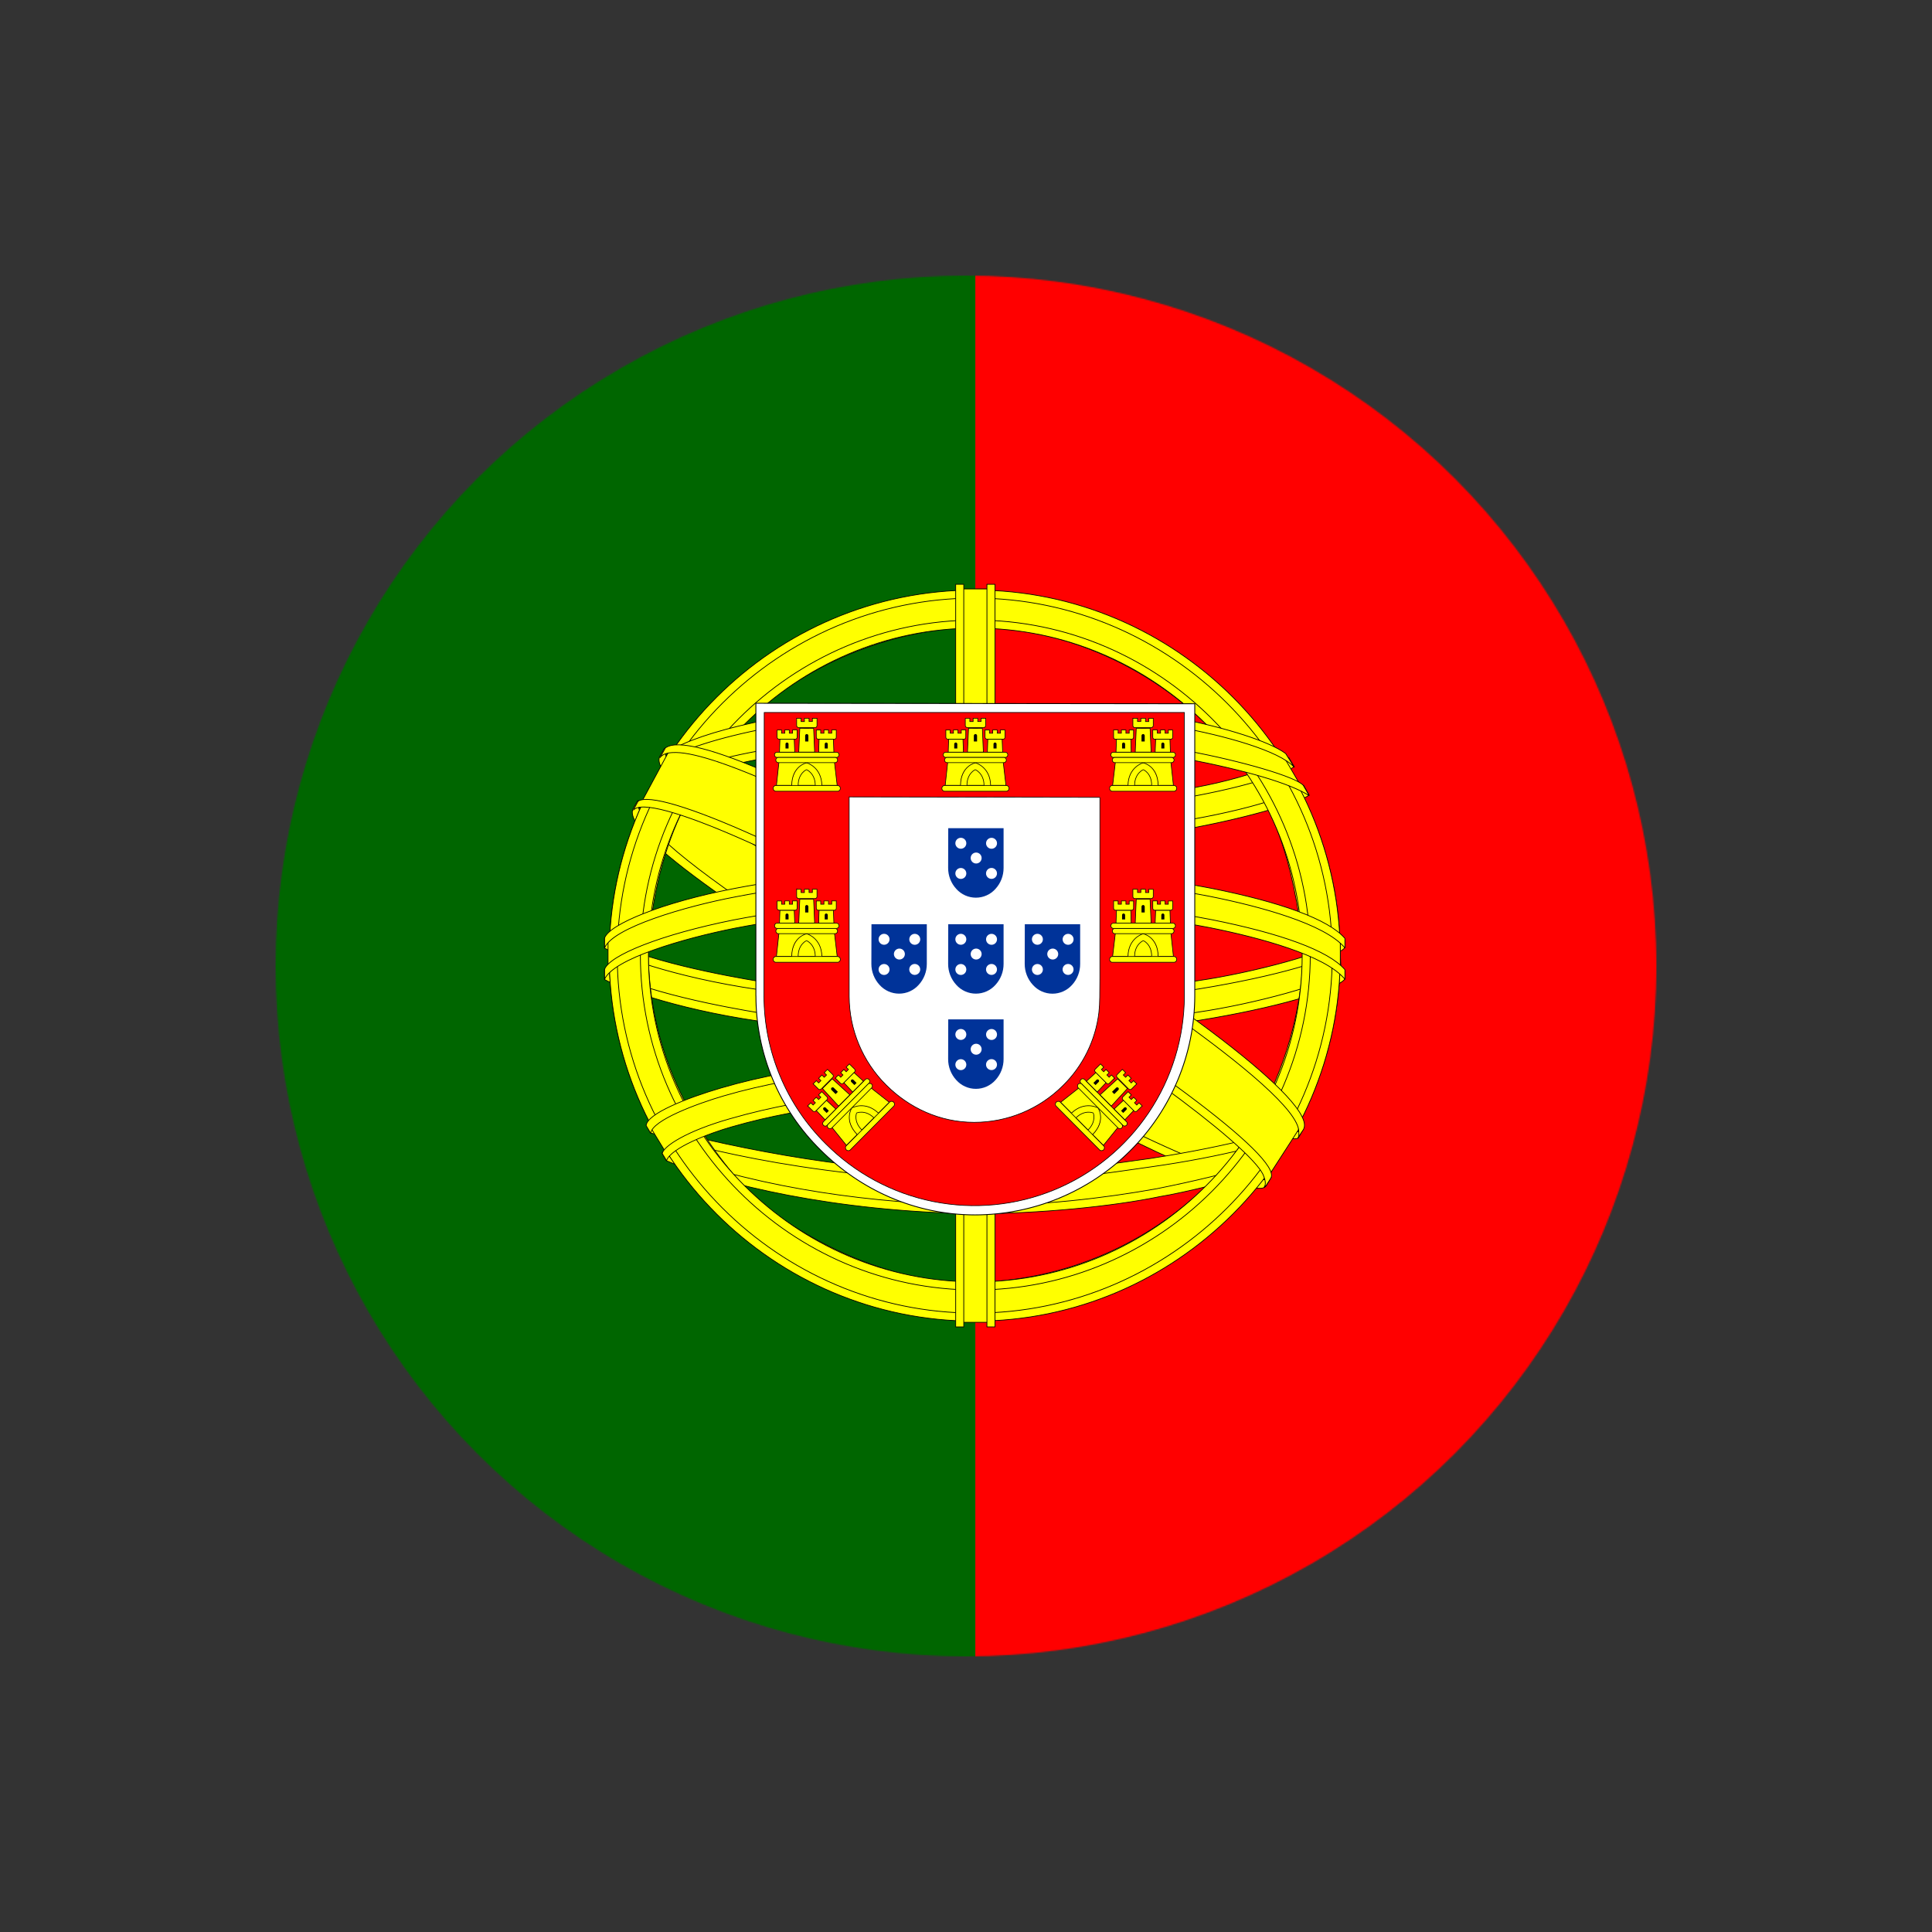 <svg width="1500" height="1500" viewBox="0 0 1500 1500" fill="none" xmlns="http://www.w3.org/2000/svg">
<rect x="0" y="0" width="1500" height="1500" fill="#333333" stroke="none"/>
<mask id="mask0_3324_16213" style="mask-type:alpha" maskUnits="userSpaceOnUse" x="214" y="214" width="1072" height="1072">
<circle cx="750" cy="750" r="536" fill="#D9D9D9"/>
</mask>
<g mask="url(#mask0_3324_16213)">
<path d="M1788.46 168.481H69.46V1314.48H1788.46V168.481Z" fill="#FF0000"/>
<path d="M757.239 168.481H69.46V1314.48H757.239V168.481Z" fill="#006600"/>
<path fill-rule="evenodd" clip-rule="evenodd" d="M981.343 919.031C894.825 916.429 498.125 668.643 495.398 629.191L517.311 592.627C556.658 649.845 962.213 890.811 1002.04 882.238L981.343 919.019" fill="#FFFF00"/>
<path d="M981.343 919.031C894.825 916.429 498.125 668.643 495.398 629.191L517.311 592.627C556.658 649.845 962.213 890.811 1002.04 882.238L981.343 919.019" stroke="black" stroke-width="0.57" stroke-linecap="round" stroke-linejoin="round"/>
<path fill-rule="evenodd" clip-rule="evenodd" d="M512.039 587.764C504.273 608.652 615.708 677.468 749.774 758.921C883.839 840.375 999.438 890.686 1008.01 883.491C1008.53 882.563 1012.23 876.215 1011.88 876.261C1010.28 878.678 1006.38 879.446 1000.28 877.693C964.052 867.255 869.582 823.933 752.584 753.066C635.586 682.2 533.81 616.879 517.992 589.128C516.737 586.597 516.142 583.791 516.26 580.97H515.881L512.509 586.859L512.05 587.776L512.039 587.764ZM983.368 920.156C981.888 922.814 979.158 922.906 973.951 922.333C941.547 918.758 843.188 870.99 726.879 801.418C591.528 720.469 479.692 646.738 491.817 627.431L495.12 621.599L495.762 621.805C484.865 654.472 716.418 786.798 730.056 795.174C864.041 878.083 977.002 926.503 986.992 913.923L983.356 920.167L983.368 920.156Z" fill="#FFFF00" stroke="black" stroke-width="0.57" stroke-linecap="round" stroke-linejoin="round"/>
<path fill-rule="evenodd" clip-rule="evenodd" d="M757.869 653.604C844.435 652.921 951.297 641.665 1012.8 616.909L999.562 595.172C963.22 615.486 855.785 628.848 757.17 630.849C640.561 629.762 558.164 618.818 516.862 590.834L504.366 613.971C580.2 646.362 657.844 653.303 757.834 653.604" fill="#FFFF00"/>
<path d="M757.869 653.604C844.435 652.921 951.297 641.665 1012.8 616.909L999.562 595.172C963.22 615.486 855.785 628.848 757.17 630.849C640.561 629.762 558.164 618.818 516.862 590.834L504.366 613.971C580.2 646.362 657.844 653.303 757.834 653.604" stroke="black" stroke-width="0.57" stroke-linecap="round" stroke-linejoin="round"/>
<path fill-rule="evenodd" clip-rule="evenodd" d="M1016.38 617.161C1014.26 620.621 974.154 634.461 915.08 644.76C874.987 650.908 822.762 656.167 757.559 656.294C695.609 656.294 645 651.911 606.683 646.687C544.664 636.837 512.658 623.182 500.779 618.395C501.925 616.089 502.635 614.543 503.723 612.421C537.791 626.077 569.946 634.334 607.622 640.101C657.264 646.744 707.298 649.981 757.376 649.789C809.729 649.819 862.011 645.91 913.785 638.094C974.372 628.256 1007.47 615.604 1012.11 609.722L1016.39 617.161H1016.38ZM1004.81 595.179C998.245 600.484 965.517 612.167 907.955 621.429C858.38 628.564 808.359 632.094 758.281 631.993C698.989 632.051 650.545 628.026 613.705 622.628C555.283 614.935 524.125 601.072 512.899 597.024C514.044 595.087 515.19 593.161 516.335 591.258C525.064 595.675 555.088 607.946 614.358 616.4C650.785 621.602 699.298 625.477 758.292 625.419C808.011 625.49 857.669 621.937 906.878 614.785C964.738 606.77 995.873 591.869 1000.6 588.144L1004.82 595.202L1004.81 595.179Z" fill="#FFFF00" stroke="black" stroke-width="0.57" stroke-linecap="round" stroke-linejoin="round"/>
<path fill-rule="evenodd" clip-rule="evenodd" d="M473.211 757.402C526.505 786.091 644.89 800.561 756.924 801.56C858.951 801.721 991.803 785.769 1041.5 759.41L1040.12 730.721C1024.58 755.049 882.176 778.379 755.824 777.415C629.472 776.451 512.095 756.897 472.981 731.604L473.211 757.39" fill="#FFFF00"/>
<path d="M473.211 757.402C526.505 786.091 644.89 800.561 756.924 801.56C858.951 801.721 991.803 785.769 1041.5 759.41L1040.12 730.721C1024.58 755.049 882.176 778.379 755.824 777.415C629.472 776.451 512.095 756.897 472.981 731.604L473.211 757.39" stroke="black" stroke-width="0.57" stroke-linecap="round" stroke-linejoin="round"/>
<path fill-rule="evenodd" clip-rule="evenodd" d="M1044.19 753.231V760.135C1036.72 769.099 989.865 782.642 931.104 792.181C886.37 799.085 828.078 804.252 755.426 804.252C686.41 804.252 631.376 799.316 588.684 792.745C521.217 782.884 478.066 765.624 469.395 760.469V752.414C495.455 769.778 565.962 782.516 589.625 786.37C632.065 792.895 686.743 797.797 755.415 797.797C827.677 797.797 885.705 792.642 930.14 785.807C972.293 779.696 1032.35 763.817 1044.18 753.231H1044.19ZM1044.19 728.802V735.706C1036.71 744.659 989.854 758.213 931.092 767.752C886.358 774.657 828.078 779.812 755.426 779.812C686.41 779.812 631.365 774.887 588.684 768.305C521.217 758.455 478.055 741.195 469.395 736.086V728.031C495.42 745.383 565.928 758.087 589.602 761.965C632.042 768.5 686.72 773.402 755.392 773.402C827.654 773.402 885.67 768.247 930.117 761.401C972.27 755.302 1032.33 739.411 1044.14 728.825L1044.19 728.802Z" fill="#FFFF00" stroke="black" stroke-width="0.57" stroke-linecap="round" stroke-linejoin="round"/>
<path fill-rule="evenodd" clip-rule="evenodd" d="M756.837 914.551C634.262 913.814 529.238 880.987 507.057 875.564L523.231 900.964C562.412 917.51 664.869 942.185 758.018 939.445C851.167 936.705 932.578 929.474 989.939 901.448L1006.53 875.092C967.426 893.584 834.385 914.344 756.837 914.54" fill="#FFFF00"/>
<path d="M756.837 914.551C634.262 913.814 529.238 880.987 507.057 875.564L523.231 900.964C562.412 917.51 664.869 942.185 758.018 939.445C851.167 936.705 932.578 929.474 989.939 901.448L1006.53 875.092C967.426 893.584 834.385 914.344 756.837 914.54" stroke="black" stroke-width="0.57" stroke-linecap="round" stroke-linejoin="round"/>
<path fill-rule="evenodd" clip-rule="evenodd" d="M995.55 895.388C993.11 899.137 990.635 902.841 988.115 906.429C961.064 916.04 918.455 926.112 900.478 929.054C863.747 936.68 806.907 942.345 756.473 942.345C647.95 940.742 559.111 919.351 517.315 901.099L513.946 895.261L514.496 894.384L520.225 896.622C594.548 923.401 678.025 934.084 757.103 936C807.331 936.173 857.617 930.231 898.29 922.881C960.64 910.294 985.857 900.81 993.591 896.507L995.562 895.353L995.55 895.388ZM1009.92 871.516L1010.11 871.747C1008.29 874.839 1006.41 877.989 1004.49 881.15C990.062 886.342 950.924 897.88 893.753 905.921C856.093 911.09 832.686 916.097 757.767 917.563C617.371 913.963 526.469 886.319 504.872 879.489L501.676 873.305C583.022 894.695 666.144 909.625 757.767 911.159C826.316 909.683 855.474 904.606 892.825 899.472C959.483 889.088 993.064 877.989 1003.15 874.793C1003.02 874.609 1002.87 874.424 1002.7 874.216L1009.93 871.505L1009.92 871.516Z" fill="#FFFF00" stroke="black" stroke-width="0.55" stroke-linecap="round" stroke-linejoin="round"/>
<path fill-rule="evenodd" clip-rule="evenodd" d="M1011.69 735.165C1012.09 815.811 970.85 888.179 937.641 920.109C890.675 965.282 828.347 994.334 755.594 995.676C674.342 997.166 597.741 944.163 577.19 920.866C537.016 875.338 504.312 817.519 503.258 739.602C508.241 651.573 542.755 590.269 592.803 548.215C642.852 506.161 709.487 485.696 764.976 487.163C829.011 488.849 903.802 520.309 955.477 582.702C989.339 623.587 1003.99 667.968 1011.69 735.188V735.165ZM756.236 459.017C912.268 459.017 1040.6 586.107 1040.6 741.93C1040.6 897.752 912.302 1024.84 756.236 1024.84C600.169 1024.84 472.981 897.764 472.981 741.93C472.981 586.096 600.249 459.017 756.282 459.017" fill="#FFFF00"/>
<path d="M756.236 459.017C912.268 459.017 1040.6 586.107 1040.6 741.93C1040.6 897.752 912.302 1024.84 756.236 1024.84C600.169 1024.84 472.981 897.764 472.981 741.93C472.981 586.096 600.249 459.017 756.282 459.017M1011.69 735.165C1012.09 815.811 970.85 888.179 937.641 920.109C890.675 965.282 828.347 994.334 755.594 995.676C674.342 997.166 597.741 944.163 577.19 920.866C537.016 875.338 504.312 817.519 503.258 739.602C508.241 651.573 542.755 590.269 592.803 548.215C642.852 506.161 709.487 485.696 764.976 487.163C829.011 488.849 903.802 520.309 955.477 582.702C989.339 623.587 1003.99 667.968 1011.69 735.188V735.165Z" stroke="black" stroke-width="0.57" stroke-linecap="round" stroke-linejoin="round"/>
<path fill-rule="evenodd" clip-rule="evenodd" d="M756.797 458.12C913.112 458.12 1040.6 585.617 1040.6 741.936C1040.6 898.254 913.112 1025.74 756.797 1025.74C600.482 1025.74 472.981 898.243 472.981 741.936C472.981 585.628 600.471 458.12 756.797 458.12ZM479.23 741.936C479.23 894.586 604.587 1019.49 756.797 1019.49C909.007 1019.49 1034.36 894.528 1034.36 741.936C1034.36 589.343 908.996 464.368 756.797 464.368C604.599 464.368 479.23 589.286 479.23 741.936Z" fill="#FFFF00" stroke="black" stroke-width="0.57" stroke-linecap="round" stroke-linejoin="round"/>
<path fill-rule="evenodd" clip-rule="evenodd" d="M757.257 481.435C899.835 481.435 1017.29 598.476 1017.29 741.493C1017.29 884.51 899.812 1001.53 757.257 1001.53C614.701 1001.53 497.192 884.51 497.192 741.447C497.192 598.385 614.643 481.446 757.257 481.446V481.435ZM503.443 741.447C503.443 881.035 618.072 995.244 757.234 995.244C896.395 995.244 1011.01 881.069 1011.01 741.447C1011.01 601.825 896.395 487.685 757.257 487.685C618.118 487.685 503.443 601.905 503.443 741.447Z" fill="#FFFF00" stroke="black" stroke-width="0.57" stroke-linecap="round" stroke-linejoin="round"/>
<path fill-rule="evenodd" clip-rule="evenodd" d="M768.863 457.224H744.686V1026.64H768.897L768.863 457.224Z" fill="#FFFF00" stroke="black" stroke-width="0.57" stroke-linecap="round" stroke-linejoin="round"/>
<path fill-rule="evenodd" clip-rule="evenodd" d="M766.271 453.637H772.483V1030.21H766.259V453.637H766.271ZM741.995 453.637H748.266V1030.22H741.995V453.648V453.637Z" fill="#FFFF00" stroke="black" stroke-width="0.57" stroke-linecap="round" stroke-linejoin="round"/>
<path fill-rule="evenodd" clip-rule="evenodd" d="M1040.6 753.139V731.834L1023.41 715.673L926.019 689.606L785.692 675.125L616.685 683.814L496.375 712.777L472.084 730.965V752.27L533.614 724.362L679.705 701.191H820.066L923.189 712.777L994.802 730.154L1040.6 753.139Z" fill="#FFFF00" stroke="black" stroke-width="0.57" stroke-linecap="round" stroke-linejoin="round"/>
<path fill-rule="evenodd" clip-rule="evenodd" d="M756.946 697.651C823.999 697.525 889.057 703.982 940.66 714.012C993.904 724.637 1031.38 737.929 1044.19 752.859V760.255C1028.74 741.673 978.316 728.06 939.467 720.274C888.266 710.325 823.621 703.902 756.969 704.028C686.601 704.165 621.085 710.817 570.628 720.641C530.139 728.655 476.139 744.592 469.395 760.312V752.607C473.099 741.73 513.301 725.484 569.711 714.206C620.545 704.314 686.188 697.777 756.969 697.639L756.946 697.651ZM756.946 673.333C823.999 673.218 889.046 679.687 940.649 689.705C993.892 700.341 1031.36 713.622 1044.19 728.552V735.948C1028.74 717.378 978.316 703.753 939.479 695.968C888.266 686.018 823.632 679.607 756.969 679.733C686.601 679.859 621.406 686.511 570.938 696.334C531.871 703.73 475.669 720.286 469.395 736.006V728.3C473.099 717.549 514.127 700.708 569.711 689.9C620.603 680.007 686.199 673.47 756.981 673.344L756.946 673.333Z" fill="#FFFF00" stroke="black" stroke-width="0.57" stroke-linecap="round" stroke-linejoin="round"/>
<path fill-rule="evenodd" clip-rule="evenodd" d="M755.899 549.598C861.449 549.075 953.525 564.241 995.645 585.648L1011.01 612.024C974.344 592.447 875.073 572.097 756.048 575.132C659.08 575.723 555.466 585.728 503.47 613.252L521.802 582.818C564.472 560.853 665.095 549.723 755.888 549.609" fill="#FFFF00"/>
<path d="M755.899 549.598C861.449 549.075 953.525 564.241 995.645 585.648L1011.01 612.024C974.344 592.447 875.073 572.097 756.048 575.132C659.08 575.723 555.466 585.728 503.47 613.252L521.802 582.818C564.472 560.853 665.095 549.723 755.888 549.609" stroke="black" stroke-width="0.57" stroke-linecap="round" stroke-linejoin="round"/>
<path fill-rule="evenodd" clip-rule="evenodd" d="M757.148 571.341C817.341 571.18 875.507 574.591 921.769 582.991C964.846 591.058 1005.93 603.158 1011.81 609.668L1016.39 617.735C1002.1 608.343 966.553 597.903 920.898 589.191C875.071 580.525 816.929 577.667 757.068 577.806C689.13 577.575 636.337 581.182 591.038 589.133C543.126 598.145 509.89 611.028 501.676 617.147L506.132 608.597C522.069 600.415 547.376 590.562 589.835 582.865C636.681 574.256 690.035 571.675 757.171 571.341H757.148ZM757.148 546.9C814.764 546.75 871.634 549.976 915.972 557.997C950.949 564.842 985.525 575.524 998.185 585.043L1004.85 595.69C993.522 583.014 950.903 571.03 913.268 564.312C869.274 556.672 814.741 553.652 757.148 553.168C696.691 553.341 640.817 557.063 597.465 565.003C556.106 572.92 529.412 582.288 518.116 589.617L523.982 580.721C539.552 572.47 564.756 564.945 596.411 558.7C640.095 550.702 696.302 547.072 757.114 546.9H757.148Z" fill="#FFFF00" stroke="black" stroke-width="0.57" stroke-linecap="round" stroke-linejoin="round"/>
<path fill-rule="evenodd" clip-rule="evenodd" d="M898.389 859.773C846.17 849.968 793.849 848.538 757.351 848.976C581.329 851.052 524.455 885.335 517.518 895.716L504.366 874.146C549.177 841.467 645.037 823.138 758.303 825.006C817.126 825.975 867.876 829.909 910.577 838.225L898.434 859.773" fill="#FFFF00"/>
<path d="M898.389 859.773C846.17 849.968 793.849 848.538 757.351 848.976C581.329 851.052 524.455 885.335 517.518 895.716L504.366 874.146C549.177 841.467 645.037 823.138 758.303 825.006C817.126 825.975 867.876 829.909 910.577 838.225L898.434 859.773" stroke="black" stroke-width="0.57" stroke-linecap="round" stroke-linejoin="round"/>
<path fill-rule="evenodd" clip-rule="evenodd" d="M756.146 846.034C805.092 846.771 853.143 848.797 899.521 857.549L896.163 863.502C853.097 855.51 807.178 852.459 756.318 852.701C691.371 852.194 625.644 858.285 568.492 874.774C550.449 879.818 520.578 891.47 517.529 901.097L514.193 895.57C515.156 889.881 533.21 878.067 566.921 868.533C632.43 849.696 693.698 846.518 756.112 846.092L756.146 846.034ZM758.37 821.289C809.081 822.245 861.465 824.594 912.371 834.727L908.932 840.921C862.955 831.71 819.03 828.704 758.771 827.772C693.618 827.887 624.509 832.55 561.671 850.905C541.394 856.846 506.375 869.673 505.206 879.841L501.676 873.888C502.432 864.676 532.74 852.62 560.009 844.652C623.329 826.16 692.62 821.404 758.313 821.289H758.37Z" fill="#FFFF00" stroke="black" stroke-width="0.55" stroke-linecap="round" stroke-linejoin="round"/>
<path fill-rule="evenodd" clip-rule="evenodd" d="M1008.07 877.254L986.881 910.064L926.178 856.103L768.692 750.062L591.163 652.619L498.985 621.093L518.628 584.638L525.305 580.97L582.573 595.3L771.555 692.743L880.364 761.526L971.992 827.443L1009.22 870.433L1008.07 877.254Z" fill="#FFFF00" stroke="black" stroke-width="0.57" stroke-linecap="round" stroke-linejoin="round"/>
<path fill-rule="evenodd" clip-rule="evenodd" d="M495.375 622.094C511.551 611.137 630.381 664.042 754.722 738.975C878.73 814.113 997.229 899.029 986.54 914.92L983.024 920.45L981.408 921.721C981.752 921.48 983.539 919.305 981.236 913.409C975.944 896.029 891.882 828.997 752.419 744.836C616.451 663.813 503.142 614.972 491.812 628.94L495.387 622.071L495.375 622.094ZM1012.14 876.578C1022.37 856.394 912.158 773.413 775.491 692.618C635.731 613.438 534.92 566.819 516.591 580.717L512.513 588.159C512.513 588.571 512.662 587.655 513.521 587.014C516.866 584.095 522.411 584.29 524.92 584.244C556.526 584.747 647.026 626.364 774.036 699.121C829.677 731.51 1009.09 846.502 1008.4 878.868C1008.4 881.65 1008.63 882.222 1007.58 883.596L1012.17 876.658L1012.14 876.578Z" fill="#FFFF00" stroke="black" stroke-width="0.57" stroke-linecap="round" stroke-linejoin="round"/>
<path d="M586.898 773.194C586.911 795.45 591.345 817.481 599.944 838.013C608.543 858.545 621.135 877.17 636.992 892.81C667.985 923.688 710.204 943.242 756.969 943.242C802.139 943.233 845.463 925.346 877.449 893.5C909.435 861.654 927.475 818.446 927.614 773.343V773.343V546.399L586.863 545.998V773.16L586.898 773.194Z" fill="white" stroke="black" stroke-width="0.67"/>
<path d="M593.141 773.272V773.398C593.188 794.757 597.46 815.894 605.71 835.59C613.961 855.287 626.027 873.151 641.211 888.154C663.953 910.972 692.936 926.535 724.503 932.878C756.069 939.221 788.806 936.061 818.581 923.796C848.356 911.531 873.835 890.711 891.804 863.963C909.772 837.215 919.425 805.737 919.544 773.502V773.502V553.172H593.347L593.152 773.353M853.95 619.076V759.341L853.835 774.179C853.832 778.236 853.602 782.289 853.147 786.32C850.521 807.796 840.67 827.737 825.215 842.86C806.935 861.135 782.153 871.392 756.32 871.376C729.591 871.376 705.774 860.085 688.031 842.401C669.745 824.217 659.411 799.512 659.297 773.708V618.72L853.972 619.076H853.95Z" fill="#FF0000"/>
<path d="M593.141 773.272V773.398C593.188 794.757 597.46 815.894 605.71 835.59C613.961 855.287 626.027 873.151 641.211 888.154C663.953 910.972 692.936 926.535 724.503 932.878C756.069 939.221 788.806 936.061 818.581 923.796C848.356 911.531 873.835 890.711 891.804 863.963C909.772 837.215 919.425 805.737 919.544 773.502V773.502V553.172H593.347L593.152 773.353M853.95 619.076V759.341L853.835 774.179C853.832 778.236 853.602 782.289 853.147 786.32C850.521 807.796 840.67 827.737 825.215 842.86C806.935 861.135 782.153 871.392 756.32 871.376C729.591 871.376 705.774 860.085 688.031 842.401C669.745 824.217 659.411 799.512 659.297 773.708V618.72L853.972 619.076H853.95Z" stroke="black" stroke-width="0.51"/>
<path d="M614.502 610.884C614.88 595.065 626.114 591.317 626.194 591.271C626.274 591.225 638.311 595.306 638.276 611.033L614.502 610.896" fill="#FFFF00"/>
<path d="M604.782 591.58L602.833 609.761H614.697C614.812 594.721 626.091 592.211 626.355 592.268C626.619 592.325 637.818 595.592 638.093 609.761H649.98L647.837 591.42L604.793 591.523L604.782 591.58Z" fill="#FFFF00" stroke="black" stroke-width="0.5"/>
<path d="M602.065 609.83H650.634C651.146 609.941 651.605 610.223 651.934 610.631C652.263 611.039 652.443 611.547 652.443 612.071C652.443 612.595 652.263 613.103 651.934 613.511C651.605 613.919 651.146 614.202 650.634 614.312H602.065C601.553 614.202 601.094 613.919 600.765 613.511C600.435 613.103 600.256 612.595 600.256 612.071C600.256 611.547 600.435 611.039 600.765 610.631C601.094 610.223 601.553 609.941 602.065 609.83Z" fill="#FFFF00" stroke="black" stroke-width="0.5"/>
<path d="M619.683 609.737C619.74 600.246 626.171 597.563 626.205 597.563C626.239 597.563 632.911 600.338 632.968 609.737H619.683Z" fill="#FFFF00" stroke="black" stroke-width="0.5"/>
<path d="M603.098 584.015H649.649C650.147 584.068 650.608 584.303 650.942 584.676C651.277 585.048 651.463 585.531 651.463 586.032C651.463 586.533 651.277 587.016 650.942 587.389C650.608 587.761 650.147 587.996 649.649 588.05H603.098C602.6 587.996 602.139 587.761 601.804 587.389C601.469 587.016 601.284 586.533 601.284 586.032C601.284 585.531 601.469 585.048 601.804 584.676C602.139 584.303 602.6 584.068 603.098 584.015V584.015Z" fill="#FFFF00" stroke="black" stroke-width="0.5"/>
<path d="M604.071 588.084H648.594C649.076 588.157 649.517 588.401 649.835 588.771C650.154 589.141 650.329 589.613 650.329 590.101C650.329 590.59 650.154 591.062 649.835 591.432C649.517 591.802 649.076 592.046 648.594 592.119H604.071C603.589 592.046 603.148 591.802 602.829 591.432C602.511 591.062 602.336 590.59 602.336 590.101C602.336 589.613 602.511 589.141 602.829 588.771C603.148 588.401 603.589 588.157 604.071 588.084V588.084Z" fill="#FFFF00" stroke="black" stroke-width="0.5"/>
<path d="M618.458 557.73H621.977V560.218H624.545V557.673H628.144V560.206H630.723V557.662H634.323V563.393C634.323 563.596 634.282 563.796 634.202 563.983C634.122 564.169 634.005 564.337 633.858 564.476C633.711 564.616 633.537 564.724 633.347 564.794C633.157 564.864 632.955 564.894 632.752 564.883H620.143C619.728 564.89 619.326 564.737 619.021 564.455C618.715 564.173 618.53 563.785 618.504 563.37V557.639L618.458 557.73Z" fill="#FFFF00" stroke="black" stroke-width="0.5"/>
<path d="M631.696 565.445L632.487 583.923H620.152L620.966 565.434L631.684 565.491" fill="#FFFF00"/>
<path d="M631.696 565.445L632.487 583.923H620.152L620.966 565.434L631.684 565.491" stroke="black" stroke-width="0.5"/>
<path d="M616.646 574.009L617.024 583.97H605.194L605.538 573.997L616.646 574.009Z" fill="#FFFF00" stroke="black" stroke-width="0.5"/>
<path d="M647.046 574.009L647.424 583.97H635.605L635.938 573.997L647.046 574.009Z" fill="#FFFF00" stroke="black" stroke-width="0.5"/>
<path d="M603.348 566.787H606.787V569.286H609.297V566.73H612.805V569.274H615.315V566.718H618.846V572.45C618.847 572.65 618.808 572.848 618.731 573.033C618.654 573.217 618.54 573.384 618.397 573.524C618.253 573.663 618.083 573.772 617.896 573.843C617.709 573.915 617.509 573.948 617.31 573.94H604.952C604.542 573.941 604.147 573.784 603.849 573.503C603.55 573.221 603.371 572.836 603.348 572.427V566.695V566.787Z" fill="#FFFF00" stroke="black" stroke-width="0.5"/>
<path d="M633.75 566.787H637.189V569.286H639.699V566.73H643.23V569.274H645.752V566.718H649.271V572.45C649.273 572.65 649.234 572.848 649.157 573.033C649.079 573.217 648.966 573.384 648.822 573.524C648.678 573.663 648.508 573.772 648.321 573.843C648.134 573.915 647.935 573.948 647.735 573.94H635.355C634.946 573.94 634.552 573.784 634.256 573.502C633.959 573.22 633.782 572.835 633.761 572.427V566.695L633.75 566.787Z" fill="#FFFF00" stroke="black" stroke-width="0.5"/>
<path d="M625.129 571.291C625.112 571.118 625.132 570.943 625.187 570.777C625.242 570.612 625.331 570.46 625.448 570.331C625.565 570.202 625.708 570.099 625.867 570.029C626.026 569.958 626.198 569.922 626.373 569.922C626.547 569.922 626.719 569.958 626.878 570.029C627.037 570.099 627.18 570.202 627.297 570.331C627.414 570.46 627.503 570.612 627.558 570.777C627.613 570.943 627.633 571.118 627.616 571.291V575.693H625.129V571.291Z" fill="black"/>
<path d="M609.86 577.677C609.86 577.364 609.985 577.063 610.206 576.842C610.428 576.62 610.728 576.496 611.041 576.496C611.354 576.496 611.655 576.62 611.876 576.842C612.097 577.063 612.222 577.364 612.222 577.677V581.116H609.86V577.677Z" fill="black"/>
<path d="M640.315 577.677C640.315 577.364 640.44 577.063 640.661 576.842C640.883 576.62 641.183 576.496 641.496 576.496C641.809 576.496 642.11 576.62 642.331 576.842C642.552 577.063 642.677 577.364 642.677 577.677V581.116H640.315V577.677Z" fill="black"/>
<path d="M614.502 743.625C614.88 727.806 626.114 724.058 626.194 724.012C626.274 723.966 638.311 728.036 638.276 743.774L614.502 743.625Z" fill="#FFFF00"/>
<path d="M604.782 724.287L602.833 742.478H614.697C614.812 727.439 626.091 724.929 626.355 724.986C626.619 725.043 637.818 728.31 638.093 742.478H649.98L647.837 724.138L604.782 724.287Z" fill="#FFFF00" stroke="black" stroke-width="0.5"/>
<path d="M602.065 742.629H650.634C651.146 742.739 651.605 743.022 651.934 743.43C652.263 743.838 652.443 744.346 652.443 744.87C652.443 745.394 652.263 745.902 651.934 746.31C651.605 746.718 651.146 747 650.634 747.111H602.065C601.553 747 601.094 746.718 600.765 746.31C600.435 745.902 600.256 745.394 600.256 744.87C600.256 744.346 600.435 743.838 600.765 743.43C601.094 743.022 601.553 742.739 602.065 742.629Z" fill="#FFFF00" stroke="black" stroke-width="0.5"/>
<path d="M619.682 742.479C619.739 732.988 626.17 730.306 626.204 730.306C626.238 730.306 632.91 733.08 632.967 742.479H619.682Z" fill="#FFFF00" stroke="black" stroke-width="0.5"/>
<path d="M603.094 716.745H649.646C650.137 716.809 650.588 717.05 650.915 717.422C651.242 717.795 651.422 718.273 651.422 718.768C651.422 719.264 651.242 719.742 650.915 720.114C650.588 720.487 650.137 720.727 649.646 720.792H603.094C602.603 720.727 602.152 720.487 601.825 720.114C601.499 719.742 601.318 719.264 601.318 718.768C601.318 718.273 601.499 717.795 601.825 717.422C602.152 717.05 602.603 716.809 603.094 716.745V716.745Z" fill="#FFFF00" stroke="black" stroke-width="0.5"/>
<path d="M604.07 720.849H648.593C649.071 720.929 649.505 721.177 649.818 721.547C650.131 721.918 650.303 722.387 650.303 722.872C650.303 723.357 650.131 723.826 649.818 724.196C649.505 724.567 649.071 724.814 648.593 724.895H604.07C603.592 724.814 603.158 724.567 602.845 724.196C602.532 723.826 602.36 723.357 602.36 722.872C602.36 722.387 602.532 721.918 602.845 721.547C603.158 721.177 603.592 720.929 604.07 720.849V720.849Z" fill="#FFFF00" stroke="black" stroke-width="0.5"/>
<path d="M618.458 690.472H621.977V692.971H624.545V690.426H628.144V692.959H630.723V690.415H634.323V696.146C634.323 696.349 634.282 696.549 634.202 696.735C634.122 696.922 634.005 697.09 633.858 697.229C633.711 697.369 633.537 697.477 633.347 697.547C633.157 697.617 632.955 697.647 632.752 697.636H620.143C619.728 697.643 619.326 697.49 619.021 697.208C618.715 696.926 618.53 696.538 618.504 696.123V690.392L618.458 690.472Z" fill="#FFFF00" stroke="black" stroke-width="0.5"/>
<path d="M631.696 698.174L632.487 716.664H620.152L620.966 698.174H631.684" fill="#FFFF00"/>
<path d="M631.696 698.174L632.487 716.664H620.152L620.966 698.174H631.684" stroke="black" stroke-width="0.5"/>
<path d="M616.646 706.749L617.024 716.71H605.194L605.538 706.737L616.646 706.749Z" fill="#FFFF00" stroke="black" stroke-width="0.5"/>
<path d="M647.045 706.749L647.423 716.71H635.604L635.937 706.737L647.045 706.749Z" fill="#FFFF00" stroke="black" stroke-width="0.5"/>
<path d="M603.348 699.528H606.787V702.027H609.297V699.471H612.805V702.016H615.315V699.459H618.846V705.191C618.847 705.391 618.808 705.589 618.731 705.774C618.654 705.959 618.54 706.126 618.397 706.265C618.253 706.404 618.083 706.513 617.896 706.584C617.709 706.656 617.509 706.689 617.31 706.681H604.952C604.542 706.682 604.147 706.525 603.849 706.244C603.55 705.963 603.371 705.578 603.348 705.168V699.437V699.528Z" fill="#FFFF00" stroke="black" stroke-width="0.5"/>
<path d="M633.749 699.528H637.188V702.027H639.698V699.471H643.229V702.016H645.751V699.459H649.27V705.191C649.272 705.391 649.233 705.589 649.156 705.774C649.078 705.959 648.965 706.126 648.821 706.265C648.677 706.404 648.507 706.513 648.32 706.584C648.133 706.656 647.934 706.689 647.734 706.681H635.354C634.945 706.682 634.551 706.525 634.255 706.243C633.958 705.961 633.781 705.577 633.76 705.168V699.437L633.749 699.528Z" fill="#FFFF00" stroke="black" stroke-width="0.5"/>
<path d="M625.129 704.02C625.112 703.847 625.132 703.672 625.187 703.507C625.242 703.342 625.331 703.19 625.448 703.061C625.565 702.932 625.708 702.829 625.867 702.758C626.026 702.688 626.198 702.651 626.373 702.651C626.547 702.651 626.719 702.688 626.878 702.758C627.037 702.829 627.18 702.932 627.297 703.061C627.414 703.19 627.503 703.342 627.558 703.507C627.613 703.672 627.633 703.847 627.616 704.02V708.434H625.129V704.032" fill="black"/>
<path d="M609.86 710.416C609.86 710.103 609.985 709.803 610.206 709.581C610.428 709.36 610.728 709.235 611.041 709.235C611.354 709.235 611.655 709.36 611.876 709.581C612.097 709.803 612.222 710.103 612.222 710.416V713.855H609.86V710.416Z" fill="black"/>
<path d="M640.315 710.416C640.315 710.103 640.44 709.803 640.661 709.581C640.883 709.36 641.183 709.235 641.496 709.235C641.809 709.235 642.11 709.36 642.331 709.581C642.552 709.803 642.677 710.103 642.677 710.416V713.855H640.315V710.416Z" fill="black"/>
<path d="M666.258 881.801C655.299 870.338 660.526 859.769 660.526 859.677C660.526 859.586 671.989 853.946 683.074 865.031L666.212 881.801" fill="#FFFF00"/>
<path d="M645.728 875.059L657.191 889.262L665.57 880.859C654.979 870.176 661.146 860.409 661.375 860.226C661.604 860.042 671.795 854.494 682.008 864.226L690.388 855.79L675.876 844.396L645.613 875.025L645.728 875.059Z" fill="#FFFF00" stroke="black" stroke-width="0.5"/>
<path d="M656.744 889.881L690.961 855.412C691.4 855.127 691.925 855.001 692.446 855.055C692.967 855.11 693.454 855.342 693.826 855.711C694.197 856.081 694.43 856.568 694.487 857.089C694.543 857.61 694.419 858.135 694.136 858.575L659.919 893.033C659.48 893.314 658.958 893.436 658.44 893.381C657.922 893.326 657.439 893.095 657.069 892.728C656.699 892.361 656.466 891.879 656.406 891.362C656.347 890.844 656.466 890.322 656.744 889.881Z" fill="#FFFF00" stroke="black" stroke-width="0.5"/>
<path d="M669.112 877.294C662.417 870.565 665.042 864.111 665.065 864.088C665.088 864.065 671.759 861.28 678.477 867.86L669.112 877.294" fill="#FFFF00"/>
<path d="M669.112 877.294C662.417 870.565 665.042 864.111 665.065 864.088C665.088 864.065 671.759 861.28 678.477 867.86L669.112 877.294" stroke="black" stroke-width="0.5"/>
<path d="M639.17 871.013L671.965 837.977C672.353 837.658 672.846 837.495 673.348 837.519C673.849 837.543 674.324 837.751 674.681 838.105C675.037 838.459 675.25 838.932 675.278 839.433C675.305 839.935 675.146 840.429 674.831 840.82L642.035 873.856C641.647 874.174 641.154 874.337 640.653 874.314C640.151 874.29 639.676 874.081 639.32 873.728C638.963 873.374 638.751 872.901 638.723 872.399C638.695 871.898 638.854 871.404 639.17 871.013V871.013Z" fill="#FFFF00" stroke="black" stroke-width="0.5"/>
<path d="M642.713 873.122L674.099 841.53C674.491 841.245 674.972 841.11 675.455 841.148C675.939 841.186 676.392 841.394 676.736 841.736C677.079 842.078 677.29 842.532 677.33 843.015C677.369 843.498 677.236 843.979 676.953 844.373L645.579 875.976C645.184 876.256 644.703 876.388 644.221 876.348C643.738 876.308 643.286 876.099 642.943 875.757C642.6 875.415 642.389 874.964 642.347 874.481C642.305 873.999 642.434 873.518 642.713 873.122V873.122Z" fill="#FFFF00" stroke="black" stroke-width="0.5"/>
<path d="M631.318 841.53L633.806 839.042L635.571 840.807L637.382 838.985L635.571 837.185L638.116 834.64L639.916 836.429L641.727 834.606L639.916 832.806L642.46 830.25L646.541 834.319C646.688 834.458 646.806 834.625 646.886 834.81C646.966 834.995 647.007 835.195 647.007 835.397C647.007 835.599 646.966 835.799 646.886 835.984C646.806 836.169 646.688 836.336 646.541 836.474L637.634 845.45C637.348 845.749 636.957 845.926 636.543 845.945C636.129 845.965 635.724 845.824 635.411 845.553L631.364 841.541L631.318 841.53Z" fill="#FFFF00" stroke="black" stroke-width="0.5"/>
<path d="M646.119 837.575L659.806 850.035L651.094 858.759L638.542 845.141L646.13 837.575" fill="#FFFF00"/>
<path d="M646.119 837.575L659.806 850.035L651.094 858.759L638.542 845.141L646.13 837.575" stroke="black" stroke-width="0.5"/>
<path d="M641.601 854.288L648.937 861.04L640.603 869.431L633.726 862.175L641.555 854.288H641.601Z" fill="#FFFF00" stroke="black" stroke-width="0.5"/>
<path d="M663.026 832.714L670.363 839.466L662.029 847.856L655.151 840.6L662.992 832.714H663.026Z" fill="#FFFF00" stroke="black" stroke-width="0.5"/>
<path d="M627.101 858.633L629.531 856.202L631.308 857.956L633.073 856.18L631.262 854.38L633.749 851.881L635.56 853.681L637.337 851.892L635.526 850.093L638.013 847.594L642.094 851.652C642.238 851.791 642.352 851.957 642.431 852.141C642.509 852.325 642.549 852.523 642.549 852.723C642.549 852.923 642.509 853.121 642.431 853.306C642.352 853.49 642.238 853.656 642.094 853.795L633.371 862.576C633.085 862.868 632.698 863.038 632.29 863.051C631.882 863.063 631.485 862.918 631.181 862.645L627.123 858.633H627.101Z" fill="#FFFF00" stroke="black" stroke-width="0.5"/>
<path d="M648.524 837.059L650.955 834.629L652.731 836.383L654.497 834.606L652.685 832.807L655.173 830.308L656.984 832.107L658.761 830.319L656.938 828.519L659.437 826.021L663.518 830.078C663.662 830.217 663.776 830.384 663.854 830.568C663.933 830.752 663.973 830.95 663.973 831.15C663.973 831.35 663.933 831.548 663.854 831.732C663.776 831.916 663.662 832.083 663.518 832.222L654.795 841.003C654.506 841.293 654.117 841.461 653.708 841.474C653.299 841.487 652.9 841.343 652.594 841.071L648.547 837.059H648.524Z" fill="#FFFF00" stroke="black" stroke-width="0.5"/>
<path d="M645.648 846.346C645.522 846.234 645.42 846.098 645.349 845.945C645.278 845.793 645.238 845.627 645.233 845.459C645.228 845.291 645.257 845.123 645.319 844.967C645.38 844.81 645.474 844.667 645.592 844.548C645.711 844.429 645.853 844.335 646.009 844.272C646.165 844.209 646.332 844.179 646.501 844.183C646.669 844.187 646.835 844.225 646.988 844.296C647.141 844.366 647.278 844.467 647.39 844.592L650.52 847.687L648.766 849.452L645.648 846.346Z" fill="black"/>
<path d="M639.411 861.694C639.301 861.584 639.213 861.454 639.152 861.31C639.092 861.166 639.061 861.012 639.061 860.856C639.06 860.7 639.09 860.545 639.149 860.401C639.209 860.257 639.296 860.125 639.405 860.015C639.515 859.904 639.646 859.816 639.79 859.756C639.934 859.696 640.088 859.665 640.244 859.664C640.4 859.664 640.554 859.694 640.699 859.753C640.843 859.812 640.974 859.899 641.085 860.009L643.492 862.405L641.83 864.136L639.411 861.74" fill="black"/>
<path d="M660.951 840.063C660.84 839.954 660.752 839.824 660.692 839.681C660.631 839.538 660.6 839.384 660.599 839.229C660.597 838.915 660.719 838.613 660.94 838.389C661.16 838.166 661.46 838.039 661.774 838.037C662.088 838.035 662.39 838.158 662.613 838.378L665.032 840.785L663.358 842.459L660.951 840.063Z" fill="black"/>
<path d="M745.5 610.884C745.89 595.065 757.112 591.316 757.238 591.316C757.364 591.316 769.366 595.351 769.32 611.079L745.546 610.941" fill="#FFFF00"/>
<path d="M735.814 591.579L733.865 609.76H745.729C745.844 594.72 757.112 592.21 757.387 592.267C757.662 592.325 768.85 595.591 769.114 609.76H781.013L778.869 591.419L735.814 591.522V591.579Z" fill="#FFFF00" stroke="black" stroke-width="0.5"/>
<path d="M733.064 609.829H781.621C782.133 609.94 782.592 610.222 782.921 610.63C783.251 611.038 783.43 611.546 783.43 612.07C783.43 612.594 783.251 613.102 782.921 613.51C782.592 613.918 782.133 614.201 781.621 614.311H733.064C732.552 614.201 732.093 613.918 731.764 613.51C731.434 613.102 731.255 612.594 731.255 612.07C731.255 611.546 731.434 611.038 731.764 610.63C732.093 610.222 732.552 609.94 733.064 609.829Z" fill="#FFFF00" stroke="black" stroke-width="0.5"/>
<path d="M750.717 609.736C750.774 600.245 757.193 597.562 757.228 597.562C757.262 597.562 763.945 600.337 764.002 609.736H750.717Z" fill="#FFFF00" stroke="black" stroke-width="0.5"/>
<path d="M734.097 584.014H780.648C781.146 584.067 781.607 584.302 781.942 584.675C782.276 585.047 782.462 585.53 782.462 586.031C782.462 586.532 782.276 587.015 781.942 587.388C781.607 587.76 781.146 587.995 780.648 588.049H734.097C733.599 587.995 733.138 587.76 732.803 587.388C732.468 587.015 732.283 586.532 732.283 586.031C732.283 585.53 732.468 585.047 732.803 584.675C733.138 584.302 733.599 584.067 734.097 584.014Z" fill="#FFFF00" stroke="black" stroke-width="0.5"/>
<path d="M735.069 588.083H779.592C780.074 588.156 780.515 588.4 780.834 588.77C781.152 589.14 781.327 589.612 781.327 590.101C781.327 590.589 781.152 591.061 780.834 591.431C780.515 591.801 780.074 592.045 779.592 592.118H735.069C734.587 592.045 734.146 591.801 733.828 591.431C733.509 591.061 733.334 590.589 733.334 590.101C733.334 589.612 733.509 589.14 733.828 588.77C734.146 588.4 734.587 588.156 735.069 588.083V588.083Z" fill="#FFFF00" stroke="black" stroke-width="0.5"/>
<path d="M749.455 557.729H752.974V560.217H755.53V557.672H759.141V560.205H761.709V557.661H765.262V563.392C765.261 563.594 765.219 563.794 765.138 563.98C765.058 564.165 764.941 564.332 764.794 564.472C764.648 564.611 764.474 564.719 764.285 564.789C764.095 564.86 763.894 564.892 763.692 564.882H751.083C750.668 564.886 750.268 564.732 749.963 564.451C749.658 564.17 749.473 563.783 749.443 563.369V557.638L749.455 557.729Z" fill="#FFFF00" stroke="black" stroke-width="0.5"/>
<path d="M762.695 565.444L763.486 583.922H751.151L751.977 565.433L762.695 565.49" fill="#FFFF00"/>
<path d="M762.695 565.444L763.486 583.922H751.151L751.977 565.433L762.695 565.49" stroke="black" stroke-width="0.5"/>
<path d="M747.645 574.008L748.023 583.969H736.205L736.537 573.996H747.645V574.008Z" fill="#FFFF00" stroke="black" stroke-width="0.5"/>
<path d="M778.055 574.008L778.433 583.969H766.604L766.936 573.996L778.055 574.008Z" fill="#FFFF00" stroke="black" stroke-width="0.5"/>
<path d="M734.312 566.786H737.751V569.285H740.273V566.729H743.792V569.274H746.314V566.717H749.833V572.449C749.835 572.649 749.796 572.847 749.719 573.032C749.642 573.216 749.528 573.383 749.384 573.523C749.241 573.662 749.07 573.771 748.884 573.842C748.697 573.914 748.497 573.947 748.297 573.939H735.963C735.552 573.942 735.156 573.787 734.857 573.505C734.558 573.223 734.379 572.836 734.358 572.426V566.694L734.312 566.786Z" fill="#FFFF00" stroke="black" stroke-width="0.5"/>
<path d="M764.76 566.786H768.199V569.285H770.709V566.729H774.228V569.274H776.727V566.717H780.258V572.449C780.259 572.649 780.221 572.847 780.143 573.032C780.066 573.216 779.952 573.383 779.809 573.523C779.665 573.662 779.495 573.771 779.308 573.842C779.121 573.914 778.922 573.947 778.722 573.939H766.41C766 573.94 765.605 573.783 765.307 573.502C765.008 573.22 764.829 572.835 764.806 572.426V566.694L764.76 566.786Z" fill="#FFFF00" stroke="black" stroke-width="0.5"/>
<path d="M756.095 571.29C756.078 571.117 756.098 570.942 756.153 570.776C756.208 570.611 756.296 570.459 756.414 570.33C756.531 570.201 756.673 570.098 756.833 570.028C756.992 569.957 757.164 569.921 757.338 569.921C757.513 569.921 757.685 569.957 757.844 570.028C758.003 570.098 758.146 570.201 758.263 570.33C758.38 570.459 758.469 570.611 758.524 570.776C758.579 570.942 758.599 571.117 758.582 571.29V575.692H756.095V571.29Z" fill="black"/>
<path d="M740.859 577.675C740.859 577.36 740.984 577.058 741.207 576.836C741.429 576.613 741.731 576.488 742.046 576.488C742.36 576.488 742.662 576.613 742.885 576.836C743.107 577.058 743.232 577.36 743.232 577.675V581.114H740.859V577.675Z" fill="black"/>
<path d="M771.351 577.675C771.351 577.36 771.476 577.058 771.698 576.836C771.921 576.613 772.222 576.488 772.537 576.488C772.852 576.488 773.153 576.613 773.376 576.836C773.598 577.058 773.723 577.36 773.723 577.675V581.114H771.351V577.675Z" fill="black"/>
<path d="M899.379 610.884C899.001 595.065 887.767 591.317 887.687 591.271C887.606 591.225 875.559 595.306 875.605 611.033L899.379 610.896" fill="#FFFF00"/>
<path d="M909.065 591.58L911.025 609.761H899.161C899.047 594.721 887.767 592.211 887.492 592.268C887.217 592.325 876.029 595.592 875.765 609.761H863.844L865.999 591.42L909.042 591.523L909.065 591.58Z" fill="#FFFF00" stroke="black" stroke-width="0.5"/>
<path d="M911.816 609.83H863.259C862.747 609.941 862.288 610.223 861.959 610.631C861.63 611.039 861.45 611.547 861.45 612.071C861.45 612.595 861.63 613.103 861.959 613.511C862.288 613.919 862.747 614.202 863.259 614.312H911.816C912.329 614.202 912.788 613.919 913.117 613.511C913.446 613.103 913.625 612.595 913.625 612.071C913.625 611.547 913.446 611.039 913.117 610.631C912.788 610.223 912.329 609.941 911.816 609.83Z" fill="#FFFF00" stroke="black" stroke-width="0.5"/>
<path d="M894.165 609.737C894.165 600.246 887.688 597.563 887.654 597.563C887.619 597.563 880.948 600.338 880.891 609.737H894.165" fill="#FFFF00"/>
<path d="M894.165 609.737C894.165 600.246 887.688 597.563 887.654 597.563C887.619 597.563 880.948 600.338 880.891 609.737H894.165" stroke="black" stroke-width="0.5"/>
<path d="M910.842 584.015H864.234C863.736 584.068 863.275 584.303 862.94 584.676C862.605 585.048 862.42 585.531 862.42 586.032C862.42 586.533 862.605 587.016 862.94 587.389C863.275 587.761 863.736 587.996 864.234 588.05H910.842C911.34 587.996 911.801 587.761 912.136 587.389C912.47 587.016 912.656 586.533 912.656 586.032C912.656 585.531 912.47 585.048 912.136 584.676C911.801 584.303 911.34 584.068 910.842 584.015Z" fill="#FFFF00" stroke="black" stroke-width="0.5"/>
<path d="M909.81 588.084H865.288C864.805 588.157 864.365 588.401 864.046 588.771C863.728 589.141 863.553 589.613 863.553 590.101C863.553 590.59 863.728 591.062 864.046 591.432C864.365 591.802 864.805 592.046 865.288 592.119H909.81C910.293 592.046 910.734 591.802 911.052 591.432C911.371 591.062 911.546 590.59 911.546 590.101C911.546 589.613 911.371 589.141 911.052 588.771C910.734 588.401 910.293 588.157 909.81 588.084V588.084Z" fill="#FFFF00" stroke="black" stroke-width="0.5"/>
<path d="M895.426 557.73H891.918V560.218H889.35V557.673H885.751V560.206H883.172V557.662H879.572V563.393C879.572 563.596 879.613 563.796 879.693 563.983C879.773 564.169 879.89 564.337 880.037 564.476C880.184 564.616 880.358 564.724 880.548 564.794C880.738 564.864 880.94 564.894 881.143 564.883H893.752C894.167 564.89 894.569 564.737 894.874 564.455C895.18 564.173 895.365 563.785 895.391 563.37V557.639L895.426 557.73Z" fill="#FFFF00" stroke="black" stroke-width="0.5"/>
<path d="M882.185 565.445L881.395 583.923H893.729L892.915 565.434L882.185 565.491" fill="#FFFF00"/>
<path d="M882.185 565.445L881.395 583.923H893.729L892.915 565.434L882.185 565.491" stroke="black" stroke-width="0.5"/>
<path d="M897.237 574.009L896.858 583.97H908.688L908.344 573.997L897.237 574.009Z" fill="#FFFF00" stroke="black" stroke-width="0.5"/>
<path d="M866.836 574.009L866.458 583.97H878.276L877.944 573.997L866.836 574.009Z" fill="#FFFF00" stroke="black" stroke-width="0.5"/>
<path d="M910.532 566.787H907.093V569.286H904.582V566.73H901.052V569.274H898.541V566.718H895.011V572.45C895.009 572.65 895.048 572.848 895.125 573.033C895.202 573.217 895.316 573.384 895.46 573.524C895.603 573.663 895.774 573.772 895.961 573.843C896.147 573.915 896.347 573.948 896.547 573.94H908.915C909.326 573.941 909.72 573.784 910.019 573.503C910.317 573.221 910.497 572.836 910.52 572.427V566.695L910.532 566.787Z" fill="#FFFF00" stroke="black" stroke-width="0.5"/>
<path d="M880.133 566.787H876.694V569.286H874.16V566.73H870.63V569.274H868.108V566.718H864.589V572.45C864.587 572.65 864.626 572.848 864.703 573.033C864.78 573.217 864.894 573.384 865.038 573.524C865.181 573.663 865.352 573.772 865.539 573.843C865.726 573.915 865.925 573.948 866.125 573.94H878.505C878.914 573.94 879.308 573.784 879.604 573.502C879.901 573.22 880.078 572.835 880.098 572.427V566.695L880.133 566.787Z" fill="#FFFF00" stroke="black" stroke-width="0.5"/>
<path d="M888.752 571.291C888.769 571.118 888.749 570.943 888.694 570.777C888.639 570.612 888.55 570.46 888.433 570.331C888.316 570.202 888.173 570.099 888.014 570.029C887.855 569.958 887.682 569.922 887.508 569.922C887.334 569.922 887.162 569.958 887.003 570.029C886.843 570.099 886.701 570.202 886.583 570.331C886.466 570.46 886.377 570.612 886.323 570.777C886.268 570.943 886.248 571.118 886.265 571.291V575.693H888.752V571.291Z" fill="black"/>
<path d="M904.022 577.677C904.022 577.364 903.897 577.063 903.676 576.842C903.454 576.62 903.154 576.496 902.841 576.496C902.528 576.496 902.227 576.62 902.006 576.842C901.785 577.063 901.66 577.364 901.66 577.677V581.116H904.022V577.677Z" fill="black"/>
<path d="M873.53 577.677C873.53 577.364 873.406 577.063 873.184 576.842C872.963 576.62 872.663 576.496 872.35 576.496C872.036 576.496 871.736 576.62 871.515 576.842C871.293 577.063 871.169 577.364 871.169 577.677V581.116H873.53V577.677Z" fill="black"/>
<path d="M899.379 743.626C899.001 727.807 887.767 724.059 887.687 724.013C887.606 723.967 875.559 728.037 875.605 743.775L899.379 743.626Z" fill="#FFFF00"/>
<path d="M909.065 724.288L911.025 742.479H899.161C899.047 727.44 887.767 724.93 887.492 724.987C887.217 725.044 876.029 728.311 875.765 742.479H863.844L865.999 724.139L909.042 724.242L909.065 724.288Z" fill="#FFFF00" stroke="black" stroke-width="0.5"/>
<path d="M911.816 742.629H863.259C862.747 742.739 862.288 743.022 861.959 743.43C861.63 743.838 861.45 744.346 861.45 744.87C861.45 745.394 861.63 745.902 861.959 746.31C862.288 746.718 862.747 747 863.259 747.111H911.816C912.329 747 912.788 746.718 913.117 746.31C913.446 745.902 913.625 745.394 913.625 744.87C913.625 744.346 913.446 743.838 913.117 743.43C912.788 743.022 912.329 742.739 911.816 742.629Z" fill="#FFFF00" stroke="black" stroke-width="0.5"/>
<path d="M894.165 742.479C894.165 732.988 887.688 730.306 887.654 730.306C887.619 730.306 880.948 733.08 880.891 742.479H894.165" fill="#FFFF00"/>
<path d="M894.165 742.479C894.165 732.988 887.688 730.306 887.654 730.306C887.619 730.306 880.948 733.08 880.891 742.479H894.165" stroke="black" stroke-width="0.5"/>
<path d="M910.842 716.746H864.233C863.742 716.81 863.291 717.051 862.964 717.423C862.637 717.795 862.457 718.274 862.457 718.769C862.457 719.265 862.637 719.743 862.964 720.115C863.291 720.488 863.742 720.728 864.233 720.793H910.842C911.333 720.728 911.784 720.488 912.111 720.115C912.438 719.743 912.618 719.265 912.618 718.769C912.618 718.274 912.438 717.795 912.111 717.423C911.784 717.051 911.333 716.81 910.842 716.746V716.746Z" fill="#FFFF00" stroke="black" stroke-width="0.5"/>
<path d="M909.81 720.85H865.287C864.809 720.93 864.375 721.178 864.062 721.548C863.749 721.919 863.577 722.388 863.577 722.873C863.577 723.358 863.749 723.827 864.062 724.197C864.375 724.568 864.809 724.815 865.287 724.896H909.81C910.288 724.815 910.722 724.568 911.035 724.197C911.348 723.827 911.52 723.358 911.52 722.873C911.52 722.388 911.348 721.919 911.035 721.548C910.722 721.178 910.288 720.93 909.81 720.85V720.85Z" fill="#FFFF00" stroke="black" stroke-width="0.5"/>
<path d="M895.426 690.472H891.918V692.971H889.35V690.426H885.751V692.959H883.172V690.415H879.572V696.146C879.572 696.349 879.613 696.549 879.693 696.735C879.773 696.922 879.89 697.09 880.037 697.229C880.184 697.369 880.358 697.477 880.548 697.547C880.738 697.617 880.94 697.647 881.143 697.636H893.752C894.167 697.643 894.569 697.49 894.874 697.208C895.18 696.926 895.365 696.538 895.391 696.123V690.392L895.426 690.472Z" fill="#FFFF00" stroke="black" stroke-width="0.5"/>
<path d="M882.185 698.174L881.395 716.664H893.729L892.915 698.174H882.185" fill="#FFFF00"/>
<path d="M882.185 698.174L881.395 716.664H893.729L892.915 698.174H882.185" stroke="black" stroke-width="0.5"/>
<path d="M897.237 706.749L896.858 716.71H908.688L908.344 706.737L897.237 706.749Z" fill="#FFFF00" stroke="black" stroke-width="0.5"/>
<path d="M866.836 706.749L866.458 716.71H878.276L877.944 706.737L866.836 706.749Z" fill="#FFFF00" stroke="black" stroke-width="0.5"/>
<path d="M910.532 699.528H907.093V702.027H904.582V699.471H901.052V702.016H898.541V699.459H895.011V705.191C895.009 705.391 895.048 705.589 895.125 705.774C895.202 705.959 895.316 706.126 895.46 706.265C895.603 706.404 895.774 706.513 895.961 706.584C896.147 706.656 896.347 706.689 896.547 706.681H908.915C909.326 706.682 909.72 706.525 910.019 706.244C910.317 705.963 910.497 705.578 910.52 705.168V699.437L910.532 699.528Z" fill="#FFFF00" stroke="black" stroke-width="0.5"/>
<path d="M880.133 699.528H876.694V702.027H874.16V699.471H870.63V702.016H868.108V699.459H864.589V705.191C864.587 705.391 864.626 705.589 864.703 705.774C864.78 705.959 864.894 706.126 865.038 706.265C865.181 706.404 865.352 706.513 865.539 706.584C865.726 706.656 865.925 706.689 866.125 706.681H878.505C878.914 706.682 879.308 706.525 879.604 706.243C879.901 705.961 880.078 705.577 880.098 705.168V699.437L880.133 699.528Z" fill="#FFFF00" stroke="black" stroke-width="0.5"/>
<path d="M888.752 704.02C888.769 703.847 888.749 703.672 888.694 703.507C888.639 703.342 888.55 703.19 888.433 703.061C888.316 702.932 888.173 702.829 888.014 702.758C887.855 702.688 887.682 702.651 887.508 702.651C887.334 702.651 887.162 702.688 887.003 702.758C886.843 702.829 886.701 702.932 886.583 703.061C886.466 703.19 886.377 703.342 886.323 703.507C886.268 703.672 886.248 703.847 886.265 704.02V708.434H888.752V704.032" fill="black"/>
<path d="M904.022 710.416C904.022 710.103 903.897 709.803 903.676 709.581C903.454 709.36 903.154 709.235 902.841 709.235C902.528 709.235 902.227 709.36 902.006 709.581C901.785 709.803 901.66 710.103 901.66 710.416V713.855H904.022V710.416Z" fill="black"/>
<path d="M873.53 710.416C873.53 710.103 873.406 709.803 873.184 709.581C872.963 709.36 872.663 709.235 872.35 709.235C872.036 709.235 871.736 709.36 871.515 709.581C871.293 709.803 871.169 710.103 871.169 710.416V713.855H873.53V710.416Z" fill="black"/>
<path d="M847.624 881.801C858.582 870.338 853.355 859.769 853.355 859.677C853.355 859.586 841.95 853.946 830.808 865.031L847.67 881.801" fill="#FFFF00"/>
<path d="M868.156 875.059L856.693 889.262L848.313 880.859C858.905 870.176 852.738 860.409 852.509 860.226C852.28 860.042 842.089 854.494 831.876 864.226L823.496 855.79L838.008 844.396L868.271 875.025L868.156 875.059Z" fill="#FFFF00" stroke="black" stroke-width="0.5"/>
<path d="M857.139 889.881L822.922 855.412C822.482 855.127 821.958 855.001 821.437 855.055C820.915 855.11 820.429 855.342 820.057 855.711C819.686 856.081 819.453 856.568 819.396 857.089C819.34 857.61 819.464 858.135 819.747 858.575L853.964 893.033C854.403 893.314 854.924 893.436 855.442 893.381C855.96 893.326 856.444 893.095 856.814 892.728C857.184 892.361 857.417 891.879 857.476 891.362C857.536 890.844 857.417 890.322 857.139 889.881V889.881Z" fill="#FFFF00" stroke="black" stroke-width="0.5"/>
<path d="M844.771 877.294C851.466 870.565 848.841 864.111 848.818 864.088C848.795 864.065 842.124 861.28 835.406 867.86L844.771 877.294" fill="#FFFF00"/>
<path d="M844.771 877.294C851.466 870.565 848.841 864.111 848.818 864.088C848.795 864.065 842.124 861.28 835.406 867.86L844.771 877.294" stroke="black" stroke-width="0.5"/>
<path d="M874.735 871.013L841.94 837.977C841.551 837.658 841.059 837.495 840.557 837.519C840.056 837.543 839.581 837.751 839.224 838.105C838.868 838.459 838.655 838.932 838.627 839.433C838.599 839.935 838.759 840.429 839.074 840.82L871.87 873.799C872.258 874.117 872.75 874.28 873.252 874.256C873.754 874.233 874.229 874.024 874.585 873.67C874.942 873.317 875.154 872.843 875.182 872.342C875.21 871.84 875.051 871.347 874.735 870.956V871.013Z" fill="#FFFF00" stroke="black" stroke-width="0.5"/>
<path d="M871.17 873.122L839.773 841.53C839.38 841.245 838.899 841.11 838.416 841.148C837.933 841.186 837.479 841.394 837.136 841.736C836.792 842.078 836.582 842.532 836.542 843.015C836.502 843.498 836.636 843.979 836.919 844.373L868.293 875.976C868.687 876.256 869.168 876.388 869.651 876.348C870.133 876.308 870.586 876.099 870.929 875.757C871.272 875.415 871.483 874.964 871.525 874.481C871.567 873.999 871.437 873.518 871.158 873.122H871.17Z" fill="#FFFF00" stroke="black" stroke-width="0.5"/>
<path d="M882.565 841.53L880.077 839.042L878.312 840.807L876.455 838.985L878.266 837.185L875.721 834.64L873.922 836.429L872.111 834.606L873.922 832.806L871.377 830.25L867.342 834.331C867.195 834.469 867.078 834.636 866.998 834.821C866.917 835.007 866.876 835.206 866.876 835.408C866.876 835.61 866.917 835.81 866.998 835.995C867.078 836.181 867.195 836.348 867.342 836.486L876.249 845.461C876.536 845.76 876.926 845.938 877.34 845.957C877.754 845.976 878.159 845.836 878.473 845.565L882.519 841.552L882.565 841.53Z" fill="#FFFF00" stroke="black" stroke-width="0.5"/>
<path d="M867.764 837.575L854.089 850.035L862.801 858.759L875.307 845.141L867.718 837.575" fill="#FFFF00"/>
<path d="M867.764 837.575L854.089 850.035L862.801 858.759L875.307 845.141L867.718 837.575" stroke="black" stroke-width="0.5"/>
<path d="M872.282 854.288L864.991 861.04L873.325 869.431L880.203 862.175L872.373 854.288H872.282Z" fill="#FFFF00" stroke="black" stroke-width="0.5"/>
<path d="M850.859 832.714L843.522 839.466L851.856 847.856L858.734 840.6L850.905 832.714H850.859Z" fill="#FFFF00" stroke="black" stroke-width="0.5"/>
<path d="M886.771 858.633L884.341 856.202L882.564 857.956L880.798 856.18L882.61 854.38L880.122 851.881L878.311 853.681L876.534 851.892L878.345 850.093L875.858 847.594L871.777 851.652C871.633 851.791 871.519 851.957 871.441 852.141C871.363 852.325 871.322 852.523 871.322 852.723C871.322 852.923 871.363 853.121 871.441 853.306C871.519 853.49 871.633 853.656 871.777 853.795L880.5 862.576C880.786 862.868 881.173 863.038 881.581 863.051C881.989 863.063 882.387 862.918 882.69 862.645L886.748 858.633H886.771Z" fill="#FFFF00" stroke="black" stroke-width="0.5"/>
<path d="M865.358 837.059L862.927 834.629L861.151 836.383L859.385 834.606L861.197 832.807L858.709 830.308L856.898 832.107L855.121 830.319L856.944 828.519L854.445 826.021L850.364 830.078C850.22 830.217 850.106 830.384 850.028 830.568C849.949 830.752 849.909 830.95 849.909 831.15C849.909 831.35 849.949 831.548 850.028 831.732C850.106 831.916 850.22 832.083 850.364 832.222L859.087 841.003C859.376 841.293 859.765 841.461 860.174 841.474C860.583 841.487 860.982 841.343 861.288 841.071L865.335 837.059H865.358Z" fill="#FFFF00" stroke="black" stroke-width="0.5"/>
<path d="M868.235 846.346C868.361 846.234 868.463 846.098 868.534 845.945C868.605 845.793 868.645 845.627 868.65 845.459C868.655 845.291 868.626 845.123 868.564 844.967C868.502 844.81 868.409 844.667 868.291 844.548C868.172 844.429 868.03 844.335 867.874 844.272C867.718 844.209 867.551 844.179 867.382 844.183C867.214 844.187 867.048 844.225 866.895 844.296C866.742 844.366 866.605 844.467 866.493 844.592L863.363 847.687L865.117 849.452L868.235 846.346Z" fill="black"/>
<path d="M874.472 861.694C874.583 861.584 874.671 861.454 874.731 861.31C874.791 861.166 874.823 861.012 874.823 860.856C874.824 860.7 874.793 860.545 874.734 860.401C874.675 860.257 874.588 860.125 874.478 860.015C874.368 859.904 874.238 859.816 874.094 859.756C873.95 859.696 873.796 859.665 873.64 859.664C873.484 859.664 873.329 859.694 873.185 859.753C873.041 859.812 872.909 859.899 872.799 860.009L870.392 862.405L872.054 864.09L874.472 861.694Z" fill="black"/>
<path d="M852.979 840.063C853.203 839.843 853.329 839.543 853.332 839.229C853.334 838.915 853.211 838.613 852.991 838.389C852.77 838.166 852.47 838.039 852.156 838.037C851.842 838.035 851.541 838.158 851.317 838.378L848.898 840.785L850.572 842.459L852.979 840.063Z" fill="black"/>
<path d="M736.135 748.359C736.109 754.398 738.374 760.223 742.474 764.659C744.385 766.799 746.726 768.511 749.344 769.684C751.963 770.856 754.799 771.462 757.668 771.462C760.537 771.462 763.374 770.856 765.992 769.684C768.61 768.511 770.952 766.799 772.862 764.659C776.956 760.217 779.213 754.388 779.178 748.347V717.558H736.215L736.135 748.359Z" fill="#003399"/>
<path d="M745.994 733.514C748.343 733.514 750.247 731.61 750.247 729.262C750.247 726.913 748.343 725.009 745.994 725.009C743.645 725.009 741.741 726.913 741.741 729.262C741.741 731.61 743.645 733.514 745.994 733.514Z" fill="white"/>
<path d="M769.824 733.536C772.173 733.536 774.077 731.632 774.077 729.283C774.077 726.934 772.173 725.03 769.824 725.03C767.475 725.03 765.571 726.934 765.571 729.283C765.571 731.632 767.475 733.536 769.824 733.536Z" fill="white"/>
<path d="M757.88 744.977C760.228 744.977 762.133 743.073 762.133 740.724C762.133 738.376 760.228 736.472 757.88 736.472C755.531 736.472 753.627 738.376 753.627 740.724C753.627 743.073 755.531 744.977 757.88 744.977Z" fill="white"/>
<path d="M745.994 756.955C748.343 756.955 750.247 755.051 750.247 752.702C750.247 750.353 748.343 748.449 745.994 748.449C743.645 748.449 741.741 750.353 741.741 752.702C741.741 755.051 743.645 756.955 745.994 756.955Z" fill="white"/>
<path d="M769.802 756.922C772.15 756.922 774.054 755.018 774.054 752.669C774.054 750.32 772.15 748.416 769.802 748.416C767.453 748.416 765.549 750.32 765.549 752.669C765.549 755.018 767.453 756.922 769.802 756.922Z" fill="white"/>
<path d="M736.135 673.85C736.109 679.89 738.374 685.715 742.474 690.15C744.385 692.29 746.726 694.002 749.344 695.175C751.963 696.347 754.799 696.953 757.668 696.953C760.537 696.953 763.374 696.347 765.992 695.175C768.61 694.002 770.952 692.29 772.862 690.15C776.954 685.711 779.21 679.887 779.178 673.85V643.003H736.215L736.135 673.85Z" fill="#003399"/>
<path d="M745.994 658.96C748.343 658.96 750.247 657.056 750.247 654.707C750.247 652.358 748.343 650.454 745.994 650.454C743.645 650.454 741.741 652.358 741.741 654.707C741.741 657.056 743.645 658.96 745.994 658.96Z" fill="white"/>
<path d="M769.824 658.982C772.173 658.982 774.077 657.078 774.077 654.729C774.077 652.381 772.173 650.477 769.824 650.477C767.475 650.477 765.571 652.381 765.571 654.729C765.571 657.078 767.475 658.982 769.824 658.982Z" fill="white"/>
<path d="M757.88 670.423C760.228 670.423 762.133 668.518 762.133 666.17C762.133 663.821 760.228 661.917 757.88 661.917C755.531 661.917 753.627 663.821 753.627 666.17C753.627 668.518 755.531 670.423 757.88 670.423Z" fill="white"/>
<path d="M745.994 682.4C748.343 682.4 750.247 680.496 750.247 678.147C750.247 675.799 748.343 673.895 745.994 673.895C743.645 673.895 741.741 675.799 741.741 678.147C741.741 680.496 743.645 682.4 745.994 682.4Z" fill="white"/>
<path d="M769.802 682.367C772.15 682.367 774.054 680.463 774.054 678.114C774.054 675.765 772.15 673.861 769.802 673.861C767.453 673.861 765.549 675.765 765.549 678.114C765.549 680.463 767.453 682.367 769.802 682.367Z" fill="white"/>
<path d="M676.527 748.359C676.506 754.398 678.771 760.221 682.866 764.659C684.777 766.799 687.119 768.511 689.737 769.684C692.355 770.856 695.192 771.462 698.061 771.462C700.93 771.462 703.766 770.856 706.384 769.684C709.003 768.511 711.344 766.799 713.255 764.659C717.349 760.217 719.606 754.388 719.571 748.347V717.558H676.608L676.527 748.359Z" fill="#003399"/>
<path d="M686.387 733.514C688.735 733.514 690.639 731.61 690.639 729.262C690.639 726.913 688.735 725.009 686.387 725.009C684.038 725.009 682.134 726.913 682.134 729.262C682.134 731.61 684.038 733.514 686.387 733.514Z" fill="white"/>
<path d="M710.217 733.537C712.565 733.537 714.469 731.633 714.469 729.284C714.469 726.935 712.565 725.031 710.217 725.031C707.868 725.031 705.964 726.935 705.964 729.284C705.964 731.633 707.868 733.537 710.217 733.537Z" fill="white"/>
<path d="M698.284 744.977C700.633 744.977 702.537 743.073 702.537 740.724C702.537 738.376 700.633 736.472 698.284 736.472C695.935 736.472 694.031 738.376 694.031 740.724C694.031 743.073 695.935 744.977 698.284 744.977Z" fill="white"/>
<path d="M686.387 756.955C688.735 756.955 690.639 755.051 690.639 752.702C690.639 750.353 688.735 748.449 686.387 748.449C684.038 748.449 682.134 750.353 682.134 752.702C682.134 755.051 684.038 756.955 686.387 756.955Z" fill="white"/>
<path d="M710.194 756.922C712.543 756.922 714.447 755.018 714.447 752.669C714.447 750.32 712.543 748.416 710.194 748.416C707.845 748.416 705.941 750.32 705.941 752.669C705.941 755.018 707.845 756.922 710.194 756.922Z" fill="white"/>
<path d="M795.582 748.359C795.559 754.413 797.832 760.25 801.944 764.693C803.855 766.833 806.196 768.546 808.815 769.718C811.433 770.89 814.269 771.496 817.138 771.496C820.007 771.496 822.844 770.89 825.462 769.718C828.081 768.546 830.422 766.833 832.333 764.693C836.41 760.257 838.658 754.442 838.626 748.416V717.558H795.662L795.582 748.359Z" fill="#003399"/>
<path d="M805.441 733.514C807.79 733.514 809.694 731.61 809.694 729.262C809.694 726.913 807.79 725.009 805.441 725.009C803.092 725.009 801.188 726.913 801.188 729.262C801.188 731.61 803.092 733.514 805.441 733.514Z" fill="white"/>
<path d="M829.271 733.537C831.62 733.537 833.524 731.633 833.524 729.284C833.524 726.935 831.62 725.031 829.271 725.031C826.923 725.031 825.019 726.935 825.019 729.284C825.019 731.633 826.923 733.537 829.271 733.537Z" fill="white"/>
<path d="M817.339 744.977C819.687 744.977 821.592 743.073 821.592 740.724C821.592 738.376 819.687 736.472 817.339 736.472C814.99 736.472 813.086 738.376 813.086 740.724C813.086 743.073 814.99 744.977 817.339 744.977Z" fill="white"/>
<path d="M805.441 756.955C807.79 756.955 809.694 755.051 809.694 752.702C809.694 750.353 807.79 748.449 805.441 748.449C803.092 748.449 801.188 750.353 801.188 752.702C801.188 755.051 803.092 756.955 805.441 756.955Z" fill="white"/>
<path d="M829.249 756.922C831.598 756.922 833.502 755.018 833.502 752.669C833.502 750.32 831.598 748.416 829.249 748.416C826.9 748.416 824.996 750.32 824.996 752.669C824.996 755.018 826.9 756.922 829.249 756.922Z" fill="white"/>
<path d="M736.135 822.273C736.109 828.313 738.374 834.138 742.474 838.574C744.385 840.713 746.726 842.426 749.344 843.598C751.963 844.77 754.799 845.376 757.668 845.376C760.537 845.376 763.374 844.77 765.992 843.598C768.61 842.426 770.952 840.713 772.862 838.574C776.956 834.132 779.213 828.302 779.178 822.262V791.449H736.215L736.135 822.296" fill="#003399"/>
<path d="M745.994 807.406C748.343 807.406 750.247 805.502 750.247 803.153C750.247 800.804 748.343 798.9 745.994 798.9C743.645 798.9 741.741 800.804 741.741 803.153C741.741 805.502 743.645 807.406 745.994 807.406Z" fill="white"/>
<path d="M769.824 807.428C772.173 807.428 774.077 805.524 774.077 803.176C774.077 800.827 772.173 798.923 769.824 798.923C767.475 798.923 765.571 800.827 765.571 803.176C765.571 805.524 767.475 807.428 769.824 807.428Z" fill="white"/>
<path d="M757.88 818.869C760.228 818.869 762.133 816.965 762.133 814.616C762.133 812.267 760.228 810.363 757.88 810.363C755.531 810.363 753.627 812.267 753.627 814.616C753.627 816.965 755.531 818.869 757.88 818.869Z" fill="white"/>
<path d="M745.994 830.846C748.343 830.846 750.247 828.942 750.247 826.594C750.247 824.245 748.343 822.341 745.994 822.341C743.645 822.341 741.741 824.245 741.741 826.594C741.741 828.942 743.645 830.846 745.994 830.846Z" fill="white"/>
<path d="M769.802 830.813C772.15 830.813 774.054 828.909 774.054 826.56C774.054 824.212 772.15 822.308 769.802 822.308C767.453 822.308 765.549 824.212 765.549 826.56C765.549 828.909 767.453 830.813 769.802 830.813Z" fill="white"/>
</g>
</svg>
